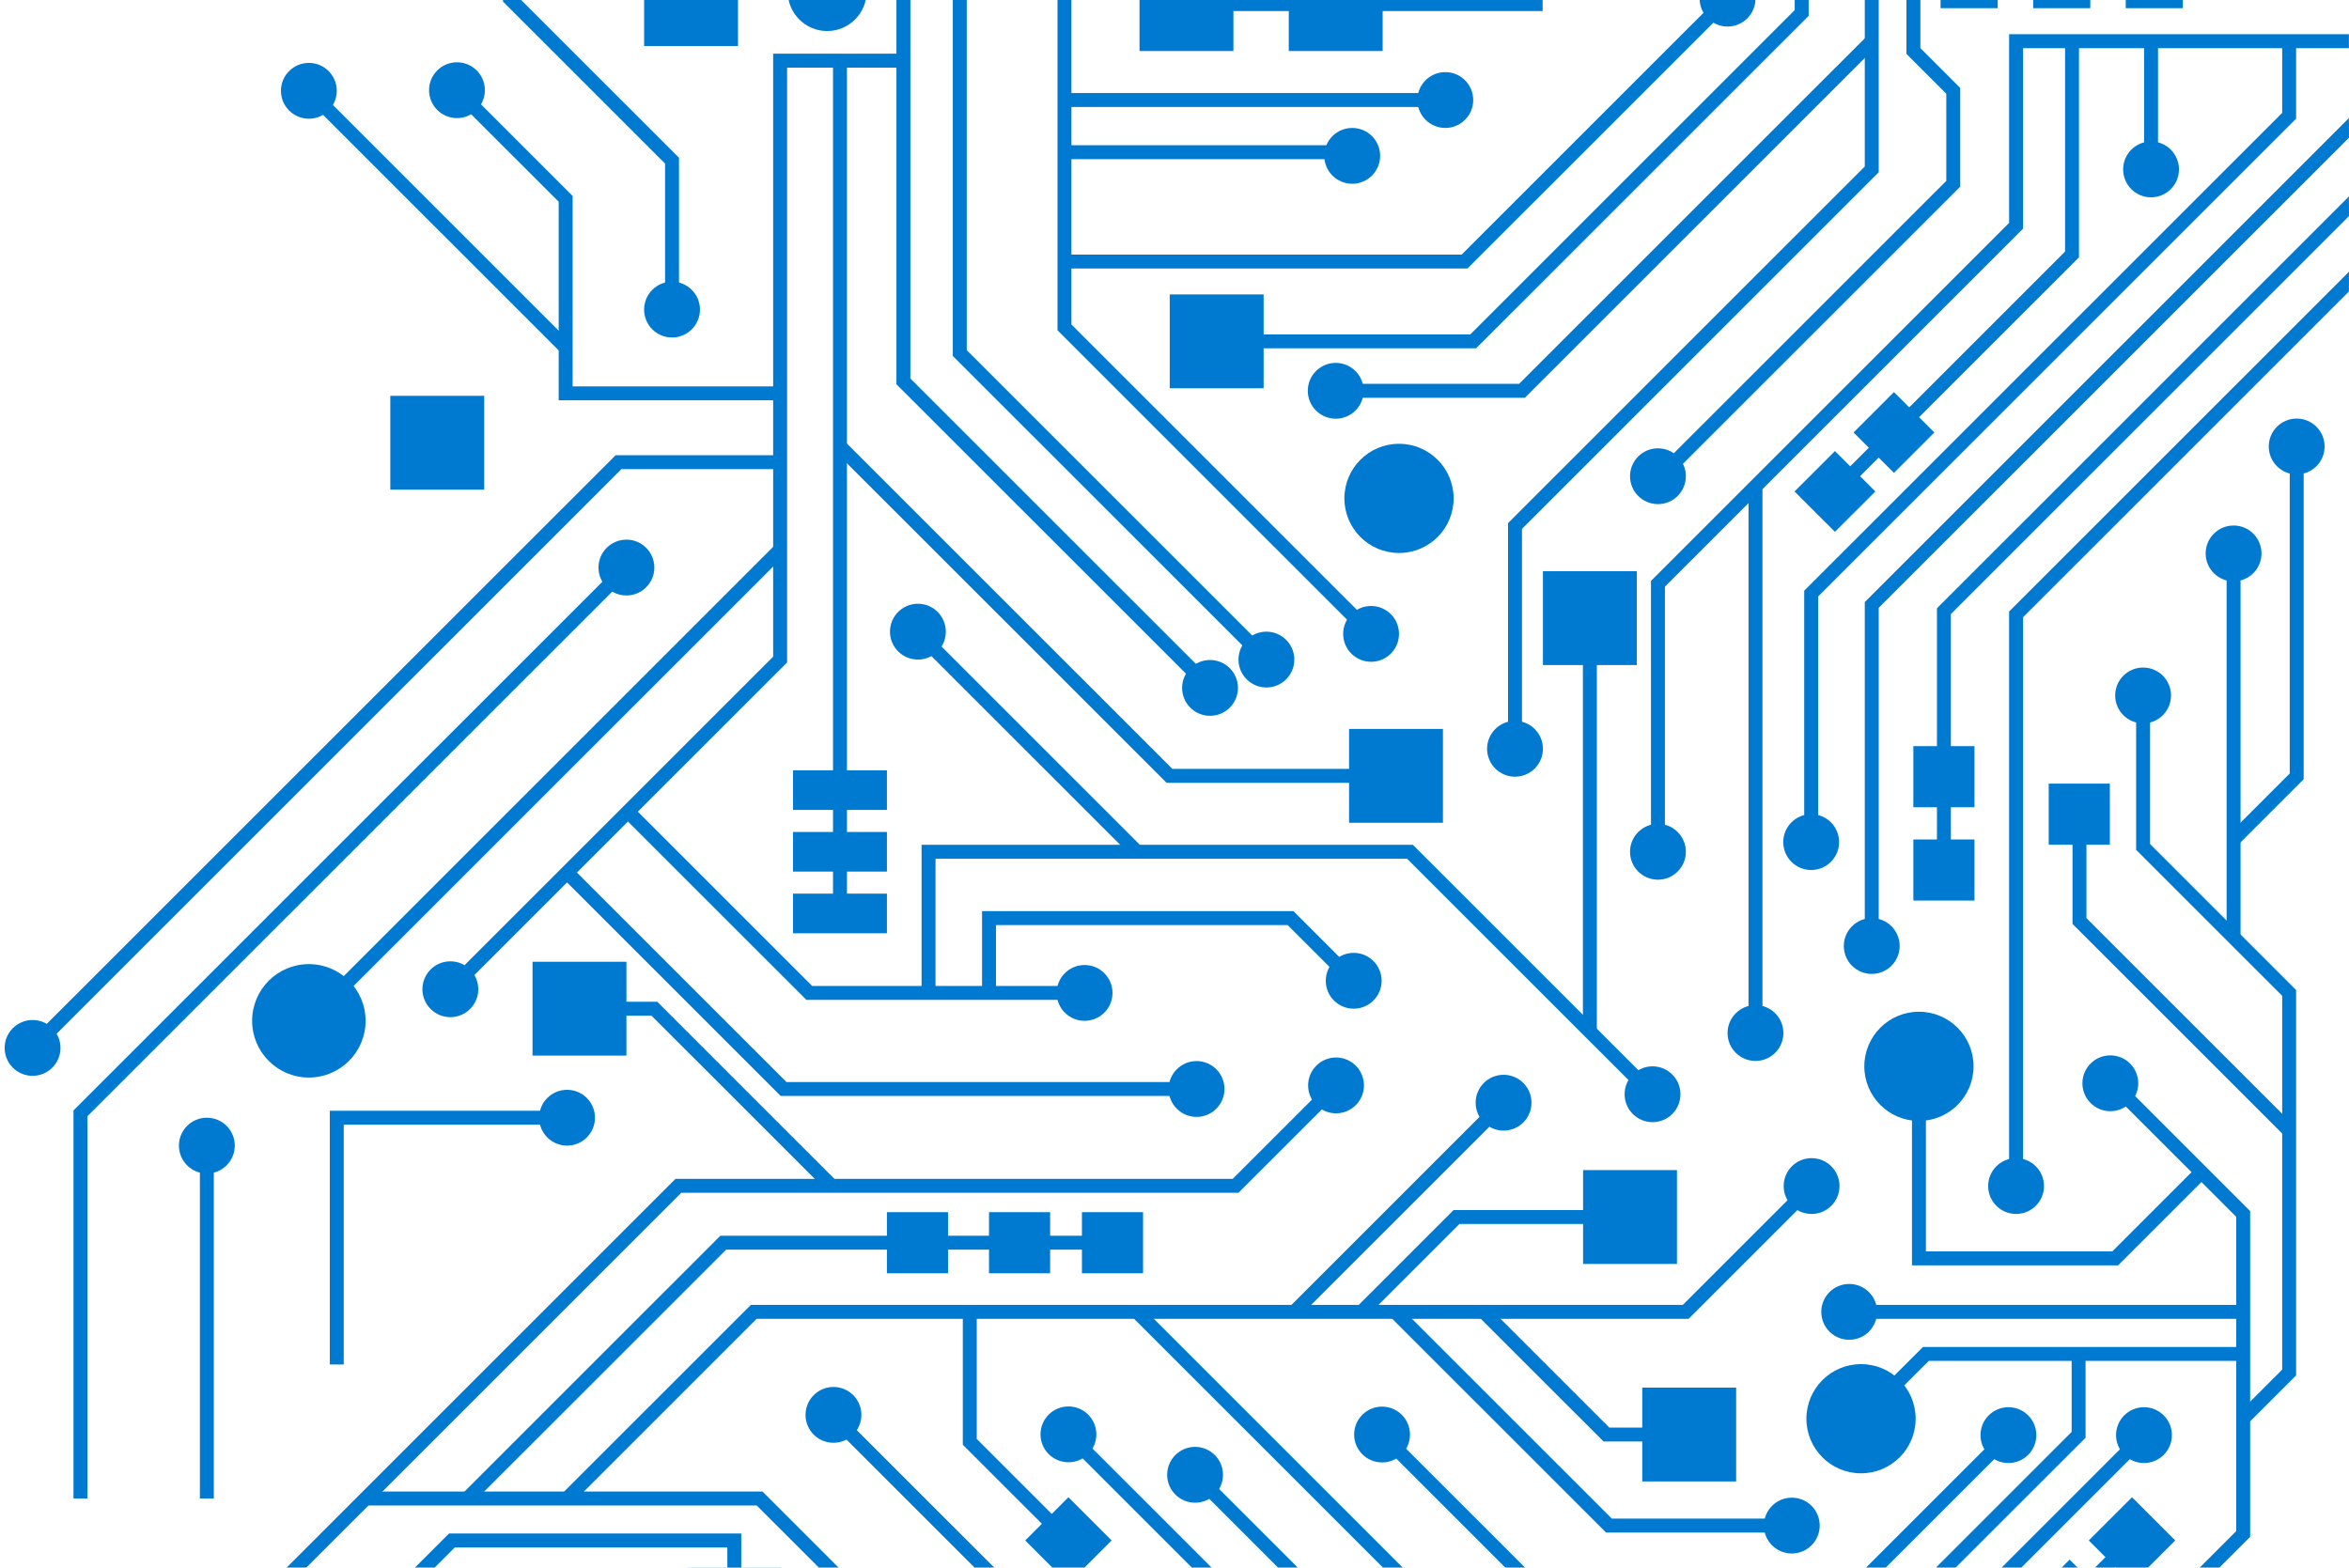 <svg width="439" height="293" viewBox="0 0 439 293" fill="none" xmlns="http://www.w3.org/2000/svg">
<path d="M263.509 268.129C263.509 265.248 261.173 262.912 258.291 262.912C255.409 262.912 253.072 265.248 253.072 268.129C253.072 271.011 255.409 273.346 258.291 273.346C261.173 273.346 263.509 271.011 263.509 268.129Z" fill="#007AD1"/>
<path d="M380.568 268.24C380.568 265.358 378.232 263.022 375.349 263.022C372.467 263.022 370.131 265.358 370.131 268.24C370.131 271.12 372.467 273.457 375.349 273.457C378.232 273.457 380.568 271.12 380.568 268.24Z" fill="#007AD1"/>
<path d="M340.083 285.147C340.083 282.266 337.746 279.93 334.864 279.93C331.982 279.93 329.646 282.266 329.646 285.147C329.646 288.029 331.982 290.365 334.864 290.365C337.746 290.365 340.083 288.029 340.083 285.147Z" fill="#007AD1"/>
<path d="M350.812 245.202C350.812 242.321 348.476 239.985 345.594 239.985C342.711 239.985 340.375 242.321 340.375 245.202C340.375 248.084 342.711 250.42 345.594 250.42C348.476 250.42 350.812 248.084 350.812 245.202Z" fill="#007AD1"/>
<path d="M405.903 268.24C405.903 265.358 403.566 263.022 400.683 263.022C397.801 263.022 395.465 265.358 395.465 268.24C395.465 271.12 397.801 273.457 400.683 273.457C403.566 273.457 405.903 271.12 405.903 268.24Z" fill="#007AD1"/>
<path d="M204.895 268.097C204.895 265.215 202.559 262.88 199.677 262.88C196.794 262.88 194.458 265.215 194.458 268.097C194.458 270.978 196.794 273.314 199.677 273.314C202.559 273.314 204.895 270.978 204.895 268.097Z" fill="#007AD1"/>
<path d="M228.566 275.656C228.566 272.774 226.229 270.438 223.347 270.438C220.465 270.438 218.128 272.774 218.128 275.656C218.128 278.537 220.465 280.873 223.347 280.873C226.229 280.873 228.566 278.537 228.566 275.656Z" fill="#007AD1"/>
<path d="M160.983 264.455C160.983 261.574 158.646 259.238 155.763 259.238C152.882 259.238 150.545 261.574 150.545 264.455C150.545 267.337 152.882 269.672 155.763 269.672C158.646 269.672 160.983 267.337 160.983 264.455Z" fill="#007AD1"/>
<path d="M111.195 208.912C111.195 206.03 108.858 203.695 105.976 203.695C103.094 203.695 100.757 206.03 100.757 208.912C100.757 211.793 103.094 214.129 105.976 214.129C108.858 214.129 111.195 211.793 111.195 208.912Z" fill="#007AD1"/>
<path d="M89.383 184.899C89.383 182.017 87.047 179.681 84.165 179.681C81.283 179.681 78.946 182.017 78.946 184.899C78.946 187.78 81.283 190.116 84.165 190.116C87.047 190.116 89.383 187.78 89.383 184.899Z" fill="#007AD1"/>
<path d="M11.305 195.867C11.305 192.986 8.969 190.649 6.087 190.649C3.205 190.649 0.868 192.986 0.868 195.867C0.868 198.749 3.205 201.084 6.087 201.084C8.969 201.084 11.305 198.749 11.305 195.867Z" fill="#007AD1"/>
<path d="M43.878 214.129C43.878 211.248 41.541 208.912 38.659 208.912C35.777 208.912 33.44 211.248 33.44 214.129C33.44 217.011 35.777 219.347 38.659 219.347C41.541 219.347 43.878 217.011 43.878 214.129Z" fill="#007AD1"/>
<path d="M122.289 106.083C122.289 103.202 119.952 100.866 117.07 100.866C114.188 100.866 111.852 103.202 111.852 106.083C111.852 108.965 114.188 111.301 117.07 111.301C119.952 111.301 122.289 108.965 122.289 106.083Z" fill="#007AD1"/>
<path d="M130.814 57.865C130.814 54.983 128.477 52.647 125.595 52.647C122.713 52.647 120.376 54.983 120.376 57.865C120.376 60.746 122.713 63.082 125.595 63.082C128.477 63.082 130.814 60.746 130.814 57.865Z" fill="#007AD1"/>
<path d="M62.94 16.974C62.94 14.092 60.604 11.756 57.721 11.756C54.839 11.756 52.503 14.092 52.503 16.974C52.503 19.855 54.839 22.191 57.721 22.191C60.604 22.191 62.94 19.855 62.94 16.974Z" fill="#007AD1"/>
<path d="M90.622 16.859C90.622 13.978 88.285 11.641 85.403 11.641C82.521 11.641 80.185 13.978 80.185 16.859C80.185 19.741 82.521 22.076 85.403 22.076C88.285 22.076 90.622 19.741 90.622 16.859Z" fill="#007AD1"/>
<path d="M254.908 202.875C254.908 199.993 252.571 197.658 249.689 197.658C246.807 197.658 244.471 199.993 244.471 202.875C244.471 205.756 246.807 208.092 249.689 208.092C252.571 208.092 254.908 205.756 254.908 202.875Z" fill="#007AD1"/>
<path d="M258.208 183.318C258.208 180.437 255.871 178.101 252.989 178.101C250.107 178.101 247.771 180.437 247.771 183.318C247.771 186.2 250.107 188.536 252.989 188.536C255.871 188.536 258.208 186.2 258.208 183.318Z" fill="#007AD1"/>
<path d="M314.058 204.526C314.058 201.645 311.721 199.308 308.839 199.308C305.956 199.308 303.62 201.645 303.62 204.526C303.62 207.407 305.956 209.744 308.839 209.744C311.721 209.744 314.058 207.407 314.058 204.526Z" fill="#007AD1"/>
<path d="M286.218 206.107C286.218 203.225 283.881 200.89 280.999 200.89C278.117 200.89 275.78 203.225 275.78 206.107C275.78 208.988 278.117 211.324 280.999 211.324C283.881 211.324 286.218 208.988 286.218 206.107Z" fill="#007AD1"/>
<path d="M343.782 221.685C343.782 218.804 341.445 216.468 338.563 216.468C335.681 216.468 333.345 218.804 333.345 221.685C333.345 224.567 335.681 226.902 338.563 226.902C341.445 226.902 343.782 224.567 343.782 221.685Z" fill="#007AD1"/>
<path d="M355.025 176.82C355.025 173.939 352.689 171.603 349.806 171.603C346.924 171.603 344.588 173.939 344.588 176.82C344.588 179.702 346.924 182.038 349.806 182.038C352.689 182.038 355.025 179.702 355.025 176.82Z" fill="#007AD1"/>
<path d="M405.739 129.988C405.739 127.107 403.403 124.771 400.521 124.771C397.639 124.771 395.302 127.107 395.302 129.988C395.302 132.869 397.639 135.206 400.521 135.206C403.403 135.206 405.739 132.869 405.739 129.988Z" fill="#007AD1"/>
<path d="M422.647 103.442C422.647 100.56 420.311 98.224 417.429 98.224C414.546 98.224 412.21 100.56 412.21 103.442C412.21 106.323 414.546 108.659 417.429 108.659C420.311 108.659 422.647 106.323 422.647 103.442Z" fill="#007AD1"/>
<path d="M434.442 83.452C434.442 80.57 432.106 78.234 429.223 78.234C426.341 78.234 424.005 80.57 424.005 83.452C424.005 86.333 426.341 88.669 429.223 88.669C432.106 88.669 434.442 86.333 434.442 83.452Z" fill="#007AD1"/>
<path d="M315.069 159.207C315.069 156.326 312.733 153.99 309.85 153.99C306.968 153.99 304.632 156.326 304.632 159.207C304.632 162.089 306.968 164.424 309.85 164.424C312.733 164.424 315.069 162.089 315.069 159.207Z" fill="#007AD1"/>
<path d="M288.357 139.955C288.357 137.074 286.02 134.738 283.138 134.738C280.255 134.738 277.919 137.074 277.919 139.955C277.919 142.837 280.255 145.173 283.138 145.173C286.02 145.173 288.357 142.837 288.357 139.955Z" fill="#007AD1"/>
<path d="M315.069 89.011C315.069 86.13 312.733 83.794 309.85 83.794C306.968 83.794 304.632 86.13 304.632 89.011C304.632 91.893 306.968 94.228 309.85 94.228C312.733 94.228 315.069 91.893 315.069 89.011Z" fill="#007AD1"/>
<path d="M333.297 193.085C333.297 190.204 330.961 187.867 328.079 187.867C325.197 187.867 322.86 190.204 322.86 193.085C322.86 195.966 325.197 198.302 328.079 198.302C330.961 198.302 333.297 195.966 333.297 193.085Z" fill="#007AD1"/>
<path d="M343.706 157.396C343.706 154.515 341.37 152.179 338.488 152.179C335.605 152.179 333.269 154.515 333.269 157.396C333.269 160.278 335.605 162.613 338.488 162.613C341.37 162.613 343.706 160.278 343.706 157.396Z" fill="#007AD1"/>
<path d="M382 221.685C382 218.804 379.664 216.468 376.782 216.468C373.899 216.468 371.562 218.804 371.562 221.685C371.562 224.567 373.899 226.902 376.782 226.902C379.664 226.902 382 224.567 382 221.685Z" fill="#007AD1"/>
<path d="M399.614 202.477C399.614 199.595 397.278 197.26 394.395 197.26C391.513 197.26 389.177 199.595 389.177 202.477C389.177 205.358 391.513 207.694 394.395 207.694C397.278 207.694 399.614 205.358 399.614 202.477Z" fill="#007AD1"/>
<path d="M228.84 203.544C228.84 200.662 226.504 198.326 223.622 198.326C220.74 198.326 218.403 200.662 218.403 203.544C218.403 206.425 220.74 208.761 223.622 208.761C226.504 208.761 228.84 206.425 228.84 203.544Z" fill="#007AD1"/>
<path d="M207.913 185.587C207.913 182.705 205.576 180.369 202.694 180.369C199.812 180.369 197.476 182.705 197.476 185.587C197.476 188.468 199.812 190.804 202.694 190.804C205.576 190.804 207.913 188.468 207.913 185.587Z" fill="#007AD1"/>
<path d="M231.359 128.577C231.359 125.695 229.022 123.359 226.139 123.359C223.257 123.359 220.921 125.695 220.921 128.577C220.921 131.458 223.257 133.794 226.139 133.794C229.022 133.794 231.359 131.458 231.359 128.577Z" fill="#007AD1"/>
<path d="M176.763 118.064C176.763 115.183 174.427 112.847 171.545 112.847C168.663 112.847 166.326 115.183 166.326 118.064C166.326 120.946 168.663 123.282 171.545 123.282C174.427 123.282 176.763 120.946 176.763 118.064Z" fill="#007AD1"/>
<path d="M241.893 123.282C241.893 120.4 239.557 118.064 236.675 118.064C233.792 118.064 231.456 120.4 231.456 123.282C231.456 126.163 233.792 128.499 236.675 128.499C239.557 128.499 241.893 126.163 241.893 123.282Z" fill="#007AD1"/>
<path d="M261.458 118.48C261.458 115.599 259.121 113.262 256.239 113.262C253.357 113.262 251.021 115.599 251.021 118.48C251.021 121.361 253.357 123.697 256.239 123.697C259.121 123.697 261.458 121.361 261.458 118.48Z" fill="#007AD1"/>
<path d="M254.849 73.044C254.849 70.163 252.512 67.827 249.63 67.827C246.748 67.827 244.411 70.163 244.411 73.044C244.411 75.926 246.748 78.261 249.63 78.261C252.512 78.261 254.849 75.926 254.849 73.044Z" fill="#007AD1"/>
<path d="M328.079 -0.254C328.079 -3.136 325.742 -5.472 322.86 -5.472C319.978 -5.472 317.642 -3.136 317.642 -0.254C317.642 2.627 319.978 4.963 322.86 4.963C325.742 4.963 328.079 2.627 328.079 -0.254Z" fill="#007AD1"/>
<path d="M407.227 31.662C407.227 28.781 404.89 26.445 402.008 26.445C399.126 26.445 396.789 28.781 396.789 31.662C396.789 34.544 399.126 36.88 402.008 36.88C404.89 36.88 407.227 34.544 407.227 31.662Z" fill="#007AD1"/>
<path d="M275.327 18.695C275.327 15.814 272.99 13.478 270.108 13.478C267.226 13.478 264.89 15.814 264.89 18.695C264.89 21.577 267.226 23.913 270.108 23.913C272.99 23.913 275.327 21.577 275.327 18.695Z" fill="#007AD1"/>
<path d="M257.932 29.131C257.932 26.249 255.595 23.913 252.713 23.913C249.831 23.913 247.494 26.249 247.494 29.131C247.494 32.012 249.831 34.348 252.713 34.348C255.595 34.348 257.932 32.012 257.932 29.131Z" fill="#007AD1"/>
<path d="M248.769 201.954L230.377 220.342H126.242L46.275 300.288L48.117 302.13L127.321 222.946H231.456L250.611 203.795L248.769 201.954Z" fill="#007AD1"/>
<path d="M142.501 278.784H68.325V281.388H141.422L162.696 302.657L164.538 300.816L142.501 278.784Z" fill="#007AD1"/>
<path d="M259.211 267.209L257.369 269.05L290.076 301.748V396H292.68V300.67L259.211 267.209Z" fill="#007AD1"/>
<path d="M200.597 267.176L198.756 269.017L254.37 324.618H291.379V322.013H255.448L200.597 267.176Z" fill="#007AD1"/>
<path d="M170.138 -57.002H167.533V71.825L225.219 129.497L227.061 127.656L170.138 70.747V-57.002Z" fill="#007AD1"/>
<path d="M180.674 -57.002H178.068V66.531L235.755 124.203L237.597 122.361L180.674 65.453V-57.002Z" fill="#007AD1"/>
<path d="M200.237 -56.247H197.632V61.729L255.318 119.4L257.159 117.559L200.237 60.651V-56.247Z" fill="#007AD1"/>
<path d="M321.939 -1.175L273.171 47.582H198.935V50.186H274.25L323.781 0.666L321.939 -1.175Z" fill="#007AD1"/>
<path d="M252.713 27.143H198.935V29.747H252.713V27.143Z" fill="#007AD1"/>
<path d="M270.108 17.393H198.935V19.998H270.108V17.393Z" fill="#007AD1"/>
<path d="M116.15 105.162L13.733 207.553V280.086H16.338V208.632L117.991 107.004L116.15 105.162Z" fill="#007AD1"/>
<path d="M168.835 10.036H144.494V122.743L83.244 183.978L85.086 185.819L147.1 123.821V12.64H168.835V10.036Z" fill="#007AD1"/>
<path d="M86.323 15.938L84.481 17.78L104.411 37.704V74.819H145.797V72.215H107.016V36.625L86.323 15.938Z" fill="#007AD1"/>
<path d="M39.961 214.129H37.356V280.086H39.961V214.129Z" fill="#007AD1"/>
<path d="M106.897 162.173L105.055 164.014L145.897 204.846H223.622V202.241H146.975L106.897 162.173Z" fill="#007AD1"/>
<path d="M96.6 -57.002H93.995V0.285L124.293 30.575V57.865H126.898V29.496L96.6 -0.794V-57.002Z" fill="#007AD1"/>
<path d="M118.281 150.791L116.439 152.632L150.705 186.889H202.694V184.284H151.783L118.281 150.791Z" fill="#007AD1"/>
<path d="M374.428 267.318L318.957 322.776V396H321.562V323.855L376.27 269.16L374.428 267.318Z" fill="#007AD1"/>
<path d="M399.763 267.318L344.291 322.776V396H346.896V323.855L401.605 269.16L399.763 267.318Z" fill="#007AD1"/>
<path d="M337.642 220.765L314.501 243.9H140.329L105.055 279.166L106.897 281.007L141.408 246.504H315.58L339.484 222.606L337.642 220.765Z" fill="#007AD1"/>
<path d="M264.048 157.905H172.231V185.587H174.837V160.51H262.969L307.918 205.447L309.76 203.605L264.048 157.905Z" fill="#007AD1"/>
<path d="M439 50.789L375.479 114.295V221.685H378.084V115.373L438.983 54.489L439 50.789Z" fill="#007AD1"/>
<path d="M438.983 22.071L348.504 112.529V176.82H351.109V113.607L439 25.737L438.983 22.071Z" fill="#007AD1"/>
<path d="M438.984 6.395H375.478V41.662L308.548 108.576V159.208H311.153V109.654L378.083 42.74V8.999H438.984V6.395Z" fill="#007AD1"/>
<path d="M403.31 7.697H400.705V31.662H403.31V7.697Z" fill="#007AD1"/>
<path d="M329.381 90.891H326.776V192.747H329.381V90.891Z" fill="#007AD1"/>
<path d="M351.109 -57.002H348.504V31.123L281.835 97.775V139.955H284.44V98.854L351.109 32.201V-57.002Z" fill="#007AD1"/>
<path d="M395.714 201.556L393.872 203.397L417.923 227.442V286.178L370.26 333.829V396H372.865V334.908L420.527 287.257V226.363L395.714 201.556Z" fill="#007AD1"/>
<path d="M401.823 128.915H399.218V158.84L426.511 186.126V256.001L418.304 264.206L420.146 266.048L429.116 257.079V185.048L401.823 157.761V128.915Z" fill="#007AD1"/>
<path d="M418.731 103.441H416.126V175.205H418.731V103.441Z" fill="#007AD1"/>
<path d="M261.657 244.282L259.815 246.123L300.153 286.45H334.864V283.845H301.232L261.657 244.282Z" fill="#007AD1"/>
<path d="M348.886 6.776L283.903 71.743H249.63V74.347H284.981L350.728 8.617L348.886 6.776Z" fill="#007AD1"/>
<path d="M172.466 117.35L170.624 119.192L211.571 160.128L213.413 158.287L172.466 117.35Z" fill="#007AD1"/>
<path d="M280.078 205.186L240.973 244.282L242.814 246.123L281.92 207.027L280.078 205.186Z" fill="#007AD1"/>
<path d="M241.726 170.3H183.532V185.587H186.138V172.905H240.647L252.068 184.322L253.909 182.481L241.726 170.3Z" fill="#007AD1"/>
<path d="M156.343 263.535L154.501 265.376L195.261 306.126H236.412V303.522H196.34L156.343 263.535Z" fill="#007AD1"/>
<path d="M213.413 244.282L211.571 246.123L267.302 301.84L269.144 299.998L213.413 244.282Z" fill="#007AD1"/>
<path d="M419.225 243.9H345.594V246.504H419.225V243.9Z" fill="#007AD1"/>
<path d="M58.642 16.053L56.801 17.895L104.792 65.874L106.634 64.033L58.642 16.053Z" fill="#007AD1"/>
<path d="M105.976 207.61H61.638V255.035H64.242V210.214H105.976V207.61Z" fill="#007AD1"/>
<path d="M230.51 -8.006H212.965V9.535H230.51V-8.006Z" fill="#007AD1"/>
<path d="M137.921 -8.941H120.376V8.599H137.921V-8.941Z" fill="#007AD1"/>
<path d="M90.49 73.981H72.945V91.521H90.49V73.981Z" fill="#007AD1"/>
<path d="M165.755 167.031H148.21V174.436H165.755V167.031Z" fill="#007AD1"/>
<path d="M165.755 155.505H148.21V162.909H165.755V155.505Z" fill="#007AD1"/>
<path d="M165.755 143.979H148.21V151.383H165.755V143.979Z" fill="#007AD1"/>
<path d="M258.403 -8.006H240.857V9.535H258.403V-8.006Z" fill="#007AD1"/>
<path d="M236.155 55.029H218.61V72.57H236.155V55.029Z" fill="#007AD1"/>
<path d="M269.67 136.245H252.125V153.785H269.67V136.245Z" fill="#007AD1"/>
<path d="M313.404 218.703H295.859V236.243H313.404V218.703Z" fill="#007AD1"/>
<path d="M324.463 259.359H306.918V276.899H324.463V259.359Z" fill="#007AD1"/>
<path d="M305.901 106.764H288.356V124.304H305.901V106.764Z" fill="#007AD1"/>
<path d="M146.003 292.966H128.458V310.507H146.003V292.966Z" fill="#007AD1"/>
<path d="M117.07 179.765H99.525V197.306H117.07V179.765Z" fill="#007AD1"/>
<path d="M373.348 -9.145H362.67V1.53H373.348V-9.145Z" fill="#007AD1"/>
<path d="M390.65 -9.145H379.973V1.53H390.65V-9.145Z" fill="#007AD1"/>
<path d="M407.953 -9.145H397.275V1.53H407.953V-9.145Z" fill="#007AD1"/>
<path d="M342.929 84.31L335.379 91.859L342.929 99.407L350.479 91.859L342.929 84.31Z" fill="#007AD1"/>
<path d="M353.955 73.287L346.404 80.836L353.955 88.384L361.505 80.836L353.955 73.287Z" fill="#007AD1"/>
<path d="M288.299 -57.002H285.694V-0.538H221.737V2.067H288.299V-57.002Z" fill="#007AD1"/>
<path d="M161.962 -1.57C161.962 -5.641 158.661 -8.941 154.589 -8.941C150.517 -8.941 147.216 -5.641 147.216 -1.57C147.216 2.501 150.517 5.801 154.589 5.801C158.661 5.801 161.962 2.501 161.962 -1.57Z" fill="#007AD1"/>
<path d="M338.015 -57.002H335.41V1.889L274.787 62.498H227.382V65.102H275.865L338.015 2.967V-57.002Z" fill="#007AD1"/>
<path d="M158.285 11.641H155.681V170.734H158.285V11.641Z" fill="#007AD1"/>
<path d="M157.903 82.531L156.062 84.373L218.022 146.317H260.897V143.713H219.1L157.903 82.531Z" fill="#007AD1"/>
<path d="M271.666 93.153C271.666 87.517 267.096 82.948 261.458 82.948C255.82 82.948 251.25 87.517 251.25 93.153C251.25 98.79 255.82 103.359 261.458 103.359C267.096 103.359 271.666 98.79 271.666 93.153Z" fill="#007AD1"/>
<path d="M368.835 199.308C368.835 193.672 364.265 189.103 358.627 189.103C352.99 189.103 348.419 193.672 348.419 199.308C348.419 204.945 352.99 209.514 358.627 209.514C364.265 209.514 368.835 204.945 368.835 199.308Z" fill="#007AD1"/>
<path d="M358.012 265.175C358.012 259.538 353.442 254.969 347.804 254.969C342.166 254.969 337.596 259.538 337.596 265.175C337.596 270.811 342.166 275.38 347.804 275.38C353.442 275.38 358.012 270.811 358.012 265.175Z" fill="#007AD1"/>
<path d="M358.896 -57.002H356.291V10.074L363.738 17.519V33.809L309.442 88.091L311.284 89.932L366.343 34.887V16.441L358.896 8.995V-57.002Z" fill="#007AD1"/>
<path d="M298.431 115.534H295.826V193.085H298.431V115.534Z" fill="#007AD1"/>
<path d="M429.116 7.697H426.511V21.103L337.185 110.406V157.396H339.79V111.485L429.116 22.18V7.697Z" fill="#007AD1"/>
<path d="M68.324 190.804C68.324 184.95 63.577 180.204 57.722 180.204C51.866 180.204 47.119 184.95 47.119 190.804C47.119 196.659 51.866 201.404 57.722 201.404C63.577 201.404 68.324 196.659 68.324 190.804Z" fill="#007AD1"/>
<path d="M144.572 102.134L56.801 189.883L58.642 191.725L146.414 103.976L144.572 102.134Z" fill="#007AD1"/>
<path d="M145.797 85.079H115.061L5.166 194.946L7.008 196.788L116.139 87.683H145.797V85.079Z" fill="#007AD1"/>
<path d="M138.534 286.627H83.919L69.796 300.747L71.638 302.588L84.998 289.231H135.929V301.737H138.534V286.627Z" fill="#007AD1"/>
<path d="M122.828 187.233H108.298V189.838H121.75L154.493 222.573L156.335 220.732L122.828 187.233Z" fill="#007AD1"/>
<path d="M207.913 230.973H134.629L86.424 279.166L88.266 281.007L135.708 233.577H207.913V230.973Z" fill="#007AD1"/>
<path d="M213.624 226.565H202.202V237.984H213.624V226.565Z" fill="#007AD1"/>
<path d="M406.523 287.929L398.447 279.854L390.37 287.929L398.447 296.003L406.523 287.929Z" fill="#007AD1"/>
<path d="M199.676 279.854L191.6 287.929L199.676 296.003L207.752 287.929L199.676 279.854Z" fill="#007AD1"/>
<path d="M394.865 299.584L386.788 291.51L378.712 299.584L386.788 307.659L394.865 299.584Z" fill="#007AD1"/>
<path d="M369.004 156.904H357.582V168.323H369.004V156.904Z" fill="#007AD1"/>
<path d="M394.303 146.469H382.881V157.888H394.303V146.469Z" fill="#007AD1"/>
<path d="M369.004 139.463H357.582V150.882H369.004V139.463Z" fill="#007AD1"/>
<path d="M196.257 226.565H184.835V237.984H196.257V226.565Z" fill="#007AD1"/>
<path d="M177.177 226.565H165.755V237.984H177.177V226.565Z" fill="#007AD1"/>
<path d="M438.983 36.72L361.991 113.694V162.614H364.596V114.772L439 40.386L438.983 36.72Z" fill="#007AD1"/>
<path d="M359.931 199.309H357.325V236.51H395.842L412.338 220.017L410.496 218.176L394.763 233.905H359.931V199.309Z" fill="#007AD1"/>
<path d="M389.932 152.178H387.327V172.689L426.893 212.245L428.735 210.403L389.932 171.61V152.178Z" fill="#007AD1"/>
<path d="M430.527 83.452H427.922V144.572L416.508 155.983L418.35 157.825L430.527 145.65V83.452Z" fill="#007AD1"/>
<path d="M304.632 226.17H271.666L253.77 244.063L255.611 245.904L272.745 228.775H304.632V226.17Z" fill="#007AD1"/>
<path d="M419.225 251.761H359.379L346.883 264.254L348.725 266.096L360.458 254.365H419.225V251.761Z" fill="#007AD1"/>
<path d="M278.174 244.247L276.333 246.088L299.682 269.431H315.69V266.827H300.76L278.174 244.247Z" fill="#007AD1"/>
<path d="M397.526 287.008L357.889 326.635V396H360.494V327.714L399.368 288.849L397.526 287.008Z" fill="#007AD1"/>
<path d="M388.539 7.697H385.935V47.022L342.008 90.938L343.85 92.779L388.539 48.1V7.697Z" fill="#007AD1"/>
<path d="M389.771 253.063H387.166V267.642L332.019 322.776V343.762H334.623V323.855L389.771 268.721V253.063Z" fill="#007AD1"/>
<path d="M182.545 245.202H179.939V270.038L198.756 288.849L200.597 287.008L182.545 268.96V245.202Z" fill="#007AD1"/>
<path d="M224.268 274.735L222.426 276.576L262.465 316.605H291.379V314.001H263.543L224.268 274.735Z" fill="#007AD1"/>
</svg>
